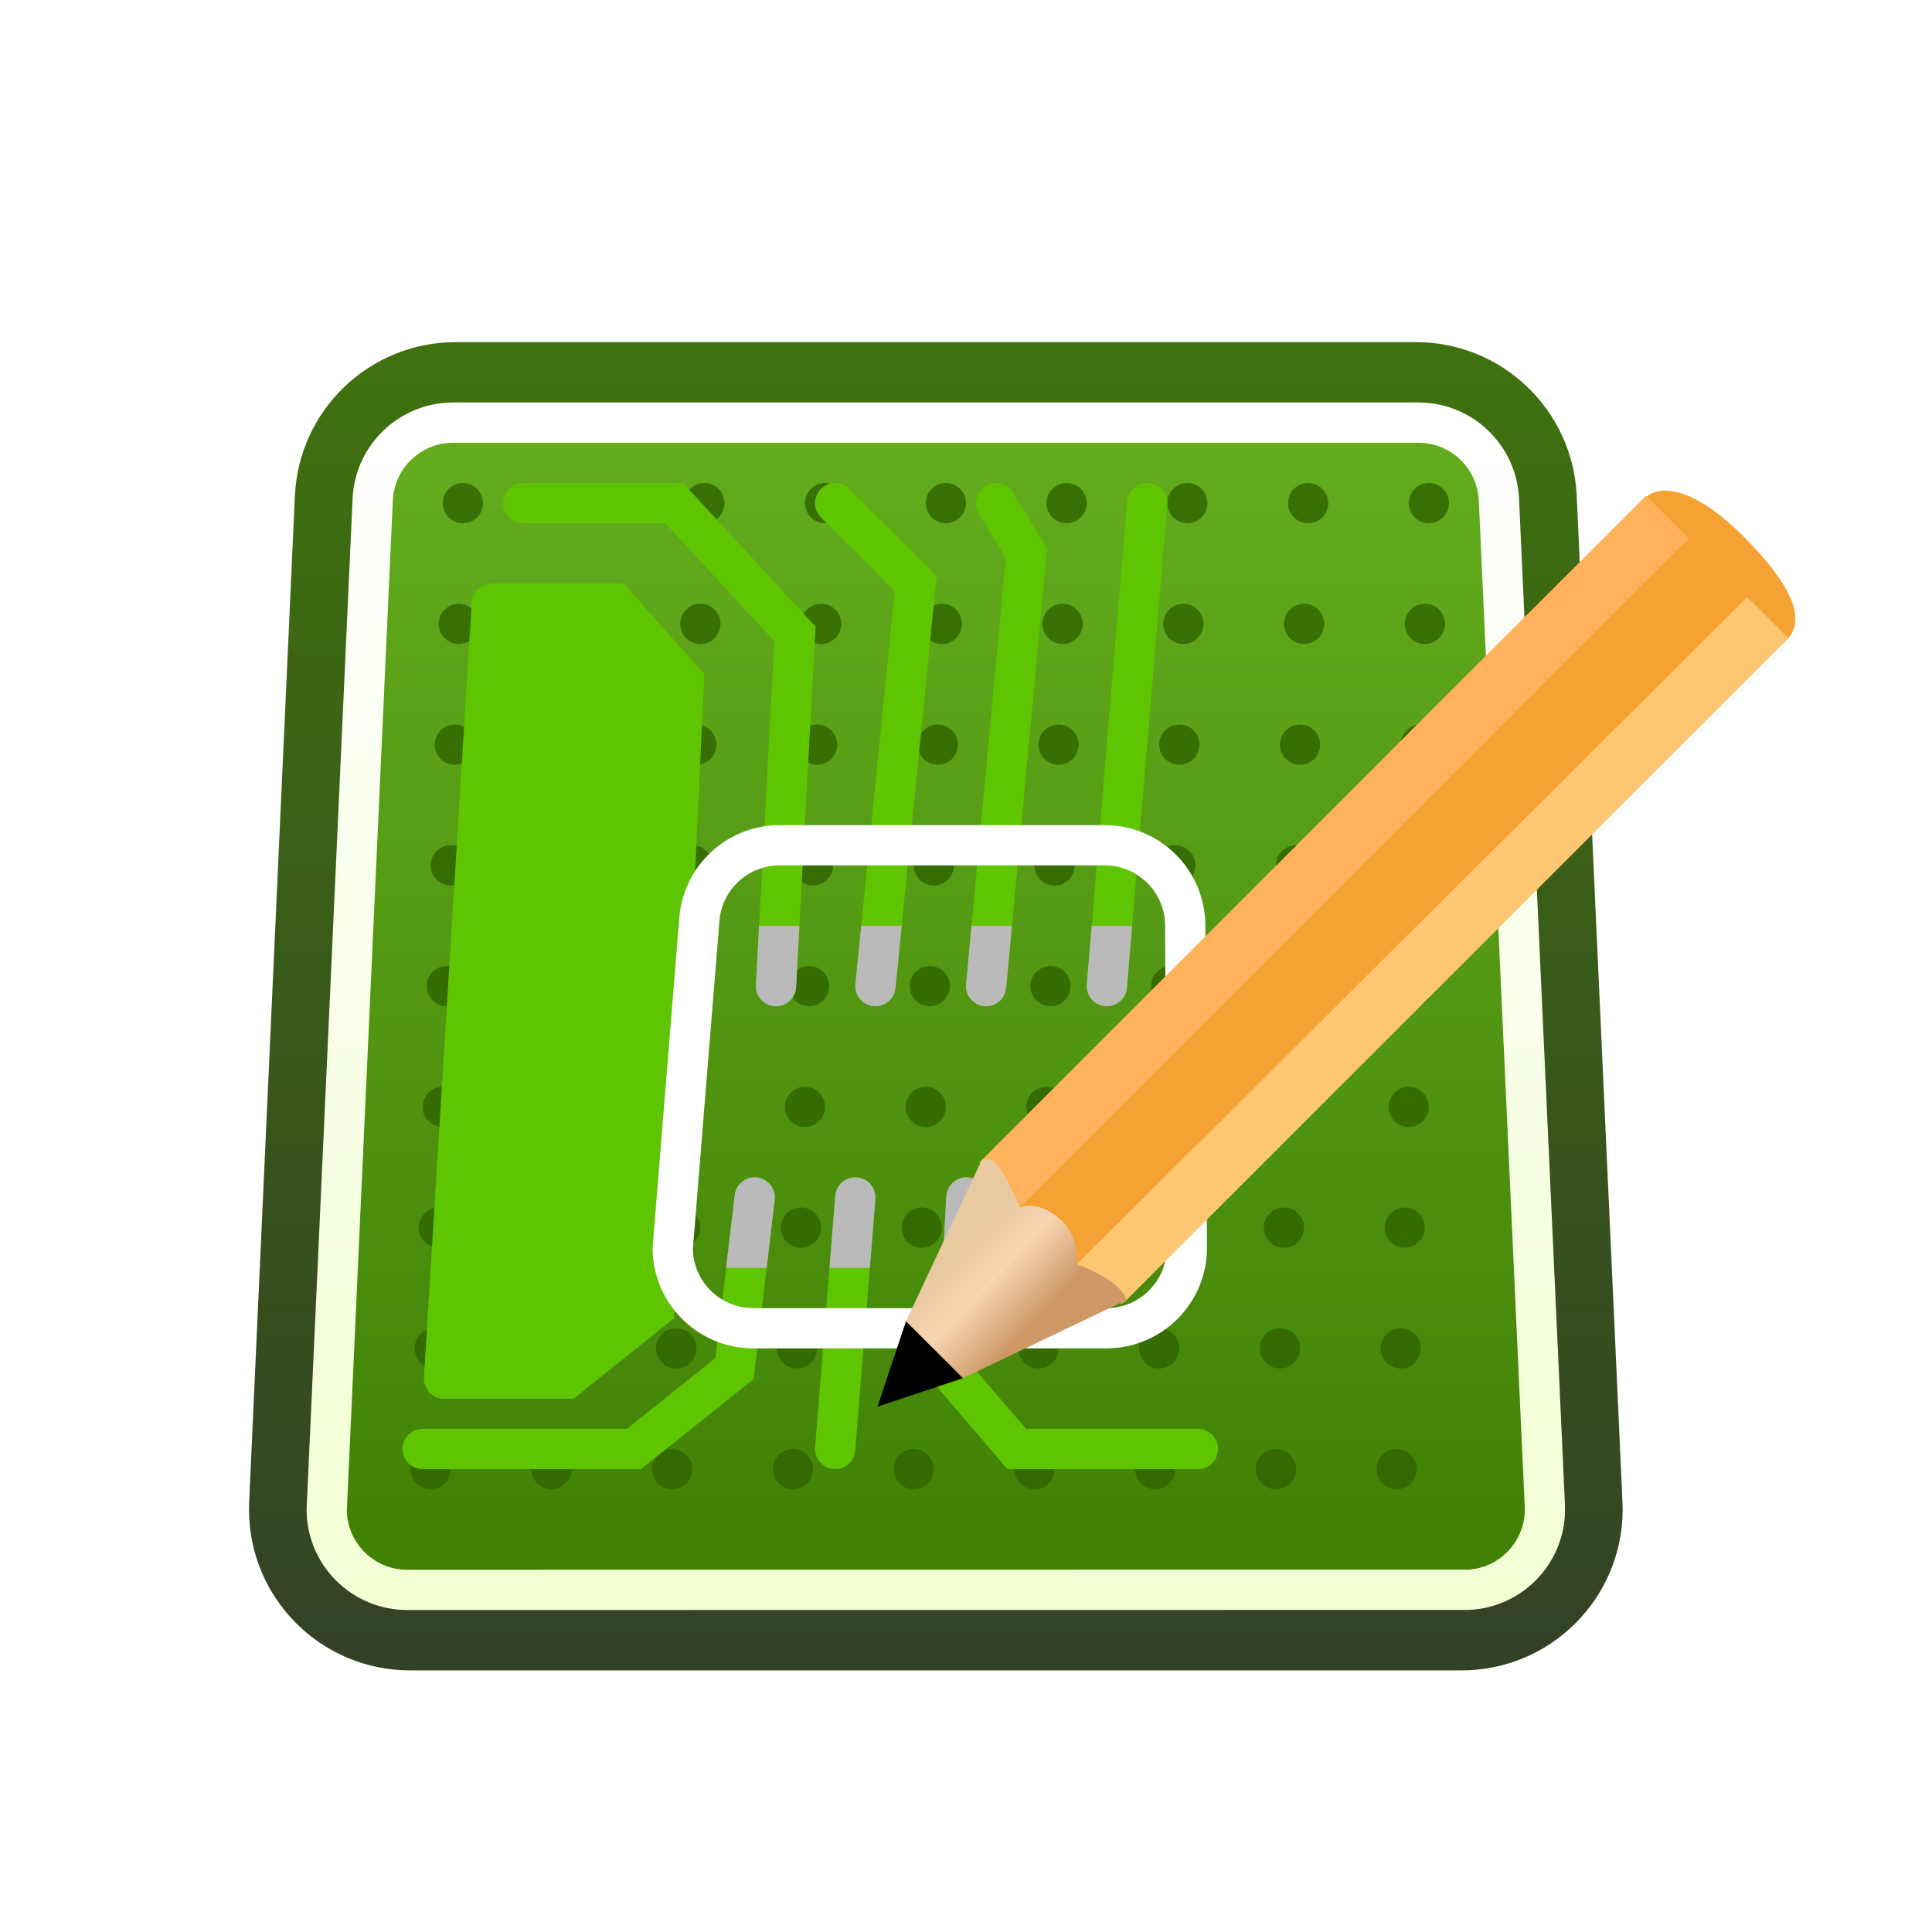 <?xml version="1.0" encoding="UTF-8"?>
<svg width="96px" height="96px" viewBox="0 0 96 96" version="1.1" xmlns="http://www.w3.org/2000/svg" xmlns:xlink="http://www.w3.org/1999/xlink">
    <!-- Generator: Sketch 62 (91390) - https://sketch.com -->
    <title>pcb-common_pcb</title>
    <desc>Created with Sketch.</desc>
    <defs>
        <filter x="-14.3%" y="-42.4%" width="148.8%" height="171.2%" filterUnits="objectBoundingBox" id="filter-1">
            <feOffset dx="0" dy="2" in="SourceAlpha" result="shadowOffsetOuter1"></feOffset>
            <feGaussianBlur stdDeviation="2" in="shadowOffsetOuter1" result="shadowBlurOuter1"></feGaussianBlur>
            <feComposite in="shadowBlurOuter1" in2="SourceAlpha" operator="out" result="shadowBlurOuter1"></feComposite>
            <feColorMatrix values="0 0 0 0 0   0 0 0 0 0   0 0 0 0 0  0 0 0 0.2 0" type="matrix" in="shadowBlurOuter1" result="shadowMatrixOuter1"></feColorMatrix>
            <feMerge>
                <feMergeNode in="shadowMatrixOuter1"></feMergeNode>
                <feMergeNode in="SourceGraphic"></feMergeNode>
            </feMerge>
        </filter>
        <linearGradient x1="50%" y1="0%" x2="50%" y2="100%" id="linearGradient-2">
            <stop stop-color="#3F720E" offset="0%"></stop>
            <stop stop-color="#334126" offset="100%"></stop>
        </linearGradient>
        <linearGradient x1="50%" y1="0%" x2="50%" y2="98.525%" id="linearGradient-3">
            <stop stop-color="#64AD1E" offset="0%"></stop>
            <stop stop-color="#408005" offset="100%"></stop>
        </linearGradient>
        <linearGradient x1="50%" y1="0%" x2="50%" y2="100%" id="linearGradient-4">
            <stop stop-color="#FFFFFF" offset="0%"></stop>
            <stop stop-color="#F3FFD3" offset="100%"></stop>
        </linearGradient>
        <filter x="-100.0%" y="-26.2%" width="300.0%" height="152.5%" filterUnits="objectBoundingBox" id="filter-5">
            <feOffset dx="0" dy="4" in="SourceAlpha" result="shadowOffsetOuter1"></feOffset>
            <feGaussianBlur stdDeviation="2" in="shadowOffsetOuter1" result="shadowBlurOuter1"></feGaussianBlur>
            <feColorMatrix values="0 0 0 0 0   0 0 0 0 0   0 0 0 0 0  0 0 0 0.15 0" type="matrix" in="shadowBlurOuter1" result="shadowMatrixOuter1"></feColorMatrix>
            <feMerge>
                <feMergeNode in="shadowMatrixOuter1"></feMergeNode>
                <feMergeNode in="SourceGraphic"></feMergeNode>
            </feMerge>
        </filter>
        <linearGradient x1="50%" y1="84.235%" x2="83.281%" y2="50%" id="linearGradient-6">
            <stop stop-color="#E9C9A0" offset="0%"></stop>
            <stop stop-color="#F7D6B2" offset="43.399%"></stop>
            <stop stop-color="#CE9867" offset="100%"></stop>
        </linearGradient>
    </defs>
    <g id="pcb-common_pcb" stroke="none" stroke-width="1" fill="none" fill-rule="evenodd">
        <g id="编组-2" filter="url(#filter-1)" transform="translate(12, 15)">
            <path d="M10.645,0 L58.355,0 C62.632,2.7670369e-15 66.153,3.364 66.347,7.637 L68.62,57.637 C68.82,62.05 65.405,65.791 60.991,65.992 C60.87,65.997 60.749,66 60.628,66 L8.372,66 C3.954,66 0.372,62.418 0.372,58 C0.372,57.879 0.375,57.758 0.38,57.637 L2.653,7.637 C2.847,3.364 6.368,4.33839046e-15 10.645,0 Z" id="矩形" fill="url(#linearGradient-2)"></path>
            <path d="M60.97,61.995 L8.233,62 C7.129,62 6.129,61.552 5.405,60.828 C4.686,60.109 4.239,59.118 4.234,58.022 L6.52,7.818 C6.569,6.75 7.033,5.795 7.753,5.108 C8.472,4.42 9.447,4 10.516,4 L58.484,4 C59.553,4 60.528,4.42 61.247,5.108 C61.967,5.795 62.431,6.75 62.48,7.818 L64.762,57.818 C64.813,58.921 64.411,59.94 63.721,60.696 C63.035,61.448 62.065,61.939 60.97,61.995 Z" id="矩形备份" stroke="url(#linearGradient-4)" stroke-width="2" fill="url(#linearGradient-3)"></path>
            <path d="M57.4,55 C57.952,55 58.4,55.448 58.4,56 C58.4,56.552 57.952,57 57.4,57 C56.848,57 56.4,56.552 56.4,56 C56.4,55.448 56.848,55 57.4,55 Z M51.4,55 C51.952,55 52.4,55.448 52.4,56 C52.4,56.552 51.952,57 51.4,57 C50.848,57 50.4,56.552 50.4,56 C50.4,55.448 50.848,55 51.4,55 Z M45.4,55 C45.952,55 46.4,55.448 46.4,56 C46.4,56.552 45.952,57 45.4,57 C44.848,57 44.4,56.552 44.4,56 C44.4,55.448 44.848,55 45.4,55 Z M39.4,55 C39.952,55 40.4,55.448 40.4,56 C40.4,56.552 39.952,57 39.4,57 C38.848,57 38.4,56.552 38.4,56 C38.4,55.448 38.848,55 39.4,55 Z M33.4,55 C33.952,55 34.4,55.448 34.4,56 C34.4,56.552 33.952,57 33.4,57 C32.848,57 32.4,56.552 32.4,56 C32.4,55.448 32.848,55 33.4,55 Z M27.4,55 C27.952,55 28.4,55.448 28.4,56 C28.4,56.552 27.952,57 27.4,57 C26.848,57 26.4,56.552 26.4,56 C26.4,55.448 26.848,55 27.4,55 Z M21.4,55 C21.952,55 22.4,55.448 22.4,56 C22.4,56.552 21.952,57 21.4,57 C20.848,57 20.4,56.552 20.4,56 C20.4,55.448 20.848,55 21.4,55 Z M15.4,55 C15.952,55 16.4,55.448 16.4,56 C16.4,56.552 15.952,57 15.4,57 C14.848,57 14.4,56.552 14.4,56 C14.4,55.448 14.848,55 15.4,55 Z M9.4,55 C9.952,55 10.4,55.448 10.4,56 C10.4,56.552 9.952,57 9.4,57 C8.848,57 8.4,56.552 8.4,56 C8.4,55.448 8.848,55 9.4,55 Z M57.6,49 C58.152,49 58.6,49.448 58.6,50 C58.6,50.552 58.152,51 57.6,51 C57.048,51 56.6,50.552 56.6,50 C56.6,49.448 57.048,49 57.6,49 Z M9.6,49 C10.152,49 10.6,49.448 10.6,50 C10.6,50.552 10.152,51 9.6,51 C9.048,51 8.6,50.552 8.6,50 C8.6,49.448 9.048,49 9.6,49 Z M15.6,49 C16.152,49 16.6,49.448 16.6,50 C16.6,50.552 16.152,51 15.6,51 C15.048,51 14.6,50.552 14.6,50 C14.6,49.448 15.048,49 15.6,49 Z M21.6,49 C22.152,49 22.6,49.448 22.6,50 C22.6,50.552 22.152,51 21.6,51 C21.048,51 20.6,50.552 20.6,50 C20.6,49.448 21.048,49 21.6,49 Z M27.6,49 C28.152,49 28.6,49.448 28.6,50 C28.6,50.552 28.152,51 27.6,51 C27.048,51 26.6,50.552 26.6,50 C26.6,49.448 27.048,49 27.6,49 Z M33.6,49 C34.152,49 34.6,49.448 34.6,50 C34.6,50.552 34.152,51 33.6,51 C33.048,51 32.6,50.552 32.6,50 C32.6,49.448 33.048,49 33.6,49 Z M39.6,49 C40.152,49 40.6,49.448 40.6,50 C40.6,50.552 40.152,51 39.6,51 C39.048,51 38.6,50.552 38.6,50 C38.6,49.448 39.048,49 39.6,49 Z M45.6,49 C46.152,49 46.6,49.448 46.6,50 C46.6,50.552 46.152,51 45.6,51 C45.048,51 44.6,50.552 44.6,50 C44.6,49.448 45.048,49 45.6,49 Z M51.6,49 C52.152,49 52.6,49.448 52.6,50 C52.6,50.552 52.152,51 51.6,51 C51.048,51 50.6,50.552 50.6,50 C50.6,49.448 51.048,49 51.6,49 Z M9.8,43 C10.352,43 10.8,43.448 10.8,44 C10.8,44.552 10.352,45 9.8,45 C9.248,45 8.8,44.552 8.8,44 C8.8,43.448 9.248,43 9.8,43 Z M51.8,43 C52.352,43 52.8,43.448 52.8,44 C52.8,44.552 52.352,45 51.8,45 C51.248,45 50.8,44.552 50.8,44 C50.8,43.448 51.248,43 51.8,43 Z M45.8,43 C46.352,43 46.8,43.448 46.8,44 C46.8,44.552 46.352,45 45.8,45 C45.248,45 44.8,44.552 44.8,44 C44.8,43.448 45.248,43 45.8,43 Z M39.8,43 C40.352,43 40.8,43.448 40.8,44 C40.8,44.552 40.352,45 39.8,45 C39.248,45 38.8,44.552 38.8,44 C38.8,43.448 39.248,43 39.8,43 Z M33.8,43 C34.352,43 34.8,43.448 34.8,44 C34.8,44.552 34.352,45 33.8,45 C33.248,45 32.8,44.552 32.8,44 C32.8,43.448 33.248,43 33.8,43 Z M57.8,43 C58.352,43 58.8,43.448 58.8,44 C58.8,44.552 58.352,45 57.8,45 C57.248,45 56.8,44.552 56.8,44 C56.8,43.448 57.248,43 57.8,43 Z M27.8,43 C28.352,43 28.8,43.448 28.8,44 C28.8,44.552 28.352,45 27.8,45 C27.248,45 26.8,44.552 26.8,44 C26.8,43.448 27.248,43 27.8,43 Z M21.8,43 C22.352,43 22.8,43.448 22.8,44 C22.8,44.552 22.352,45 21.8,45 C21.248,45 20.8,44.552 20.8,44 C20.8,43.448 21.248,43 21.8,43 Z M15.8,43 C16.352,43 16.8,43.448 16.8,44 C16.8,44.552 16.352,45 15.8,45 C15.248,45 14.8,44.552 14.8,44 C14.8,43.448 15.248,43 15.8,43 Z M58,37 C58.552,37 59,37.448 59,38 C59,38.552 58.552,39 58,39 C57.448,39 57,38.552 57,38 C57,37.448 57.448,37 58,37 Z M10,37 C10.552,37 11,37.448 11,38 C11,38.552 10.552,39 10,39 C9.448,39 9,38.552 9,38 C9,37.448 9.448,37 10,37 Z M16,37 C16.552,37 17,37.448 17,38 C17,38.552 16.552,39 16,39 C15.448,39 15,38.552 15,38 C15,37.448 15.448,37 16,37 Z M22,37 C22.552,37 23,37.448 23,38 C23,38.552 22.552,39 22,39 C21.448,39 21,38.552 21,38 C21,37.448 21.448,37 22,37 Z M28,37 C28.552,37 29,37.448 29,38 C29,38.552 28.552,39 28,39 C27.448,39 27,38.552 27,38 C27,37.448 27.448,37 28,37 Z M34,37 C34.552,37 35,37.448 35,38 C35,38.552 34.552,39 34,39 C33.448,39 33,38.552 33,38 C33,37.448 33.448,37 34,37 Z M40,37 C40.552,37 41,37.448 41,38 C41,38.552 40.552,39 40,39 C39.448,39 39,38.552 39,38 C39,37.448 39.448,37 40,37 Z M46,37 C46.552,37 47,37.448 47,38 C47,38.552 46.552,39 46,39 C45.448,39 45,38.552 45,38 C45,37.448 45.448,37 46,37 Z M52,37 C52.552,37 53,37.448 53,38 C53,38.552 52.552,39 52,39 C51.448,39 51,38.552 51,38 C51,37.448 51.448,37 52,37 Z M40.2,31 C40.752,31 41.2,31.448 41.2,32 C41.2,32.552 40.752,33 40.2,33 C39.648,33 39.2,32.552 39.2,32 C39.2,31.448 39.648,31 40.2,31 Z M34.2,31 C34.752,31 35.2,31.448 35.2,32 C35.2,32.552 34.752,33 34.2,33 C33.648,33 33.2,32.552 33.2,32 C33.2,31.448 33.648,31 34.2,31 Z M28.2,31 C28.752,31 29.2,31.448 29.2,32 C29.2,32.552 28.752,33 28.2,33 C27.648,33 27.2,32.552 27.2,32 C27.2,31.448 27.648,31 28.2,31 Z M22.2,31 C22.752,31 23.2,31.448 23.2,32 C23.2,32.552 22.752,33 22.2,33 C21.648,33 21.2,32.552 21.2,32 C21.2,31.448 21.648,31 22.2,31 Z M16.2,31 C16.752,31 17.2,31.448 17.2,32 C17.2,32.552 16.752,33 16.2,33 C15.648,33 15.2,32.552 15.2,32 C15.2,31.448 15.648,31 16.2,31 Z M10.2,31 C10.752,31 11.2,31.448 11.2,32 C11.2,32.552 10.752,33 10.2,33 C9.648,33 9.2,32.552 9.2,32 C9.2,31.448 9.648,31 10.2,31 Z M58.2,31 C58.752,31 59.2,31.448 59.2,32 C59.2,32.552 58.752,33 58.2,33 C57.648,33 57.2,32.552 57.2,32 C57.2,31.448 57.648,31 58.2,31 Z M52.2,31 C52.752,31 53.2,31.448 53.2,32 C53.2,32.552 52.752,33 52.2,33 C51.648,33 51.2,32.552 51.2,32 C51.2,31.448 51.648,31 52.2,31 Z M46.2,31 C46.752,31 47.2,31.448 47.2,32 C47.2,32.552 46.752,33 46.2,33 C45.648,33 45.2,32.552 45.2,32 C45.2,31.448 45.648,31 46.2,31 Z M22.4,25 C22.952,25 23.4,25.448 23.4,26 C23.4,26.552 22.952,27 22.4,27 C21.848,27 21.4,26.552 21.4,26 C21.4,25.448 21.848,25 22.4,25 Z M46.4,25 C46.952,25 47.4,25.448 47.4,26 C47.4,26.552 46.952,27 46.4,27 C45.848,27 45.4,26.552 45.4,26 C45.4,25.448 45.848,25 46.4,25 Z M40.4,25 C40.952,25 41.4,25.448 41.4,26 C41.4,26.552 40.952,27 40.4,27 C39.848,27 39.4,26.552 39.4,26 C39.4,25.448 39.848,25 40.4,25 Z M34.4,25 C34.952,25 35.4,25.448 35.4,26 C35.4,26.552 34.952,27 34.4,27 C33.848,27 33.4,26.552 33.4,26 C33.4,25.448 33.848,25 34.4,25 Z M28.4,25 C28.952,25 29.4,25.448 29.4,26 C29.4,26.552 28.952,27 28.4,27 C27.848,27 27.4,26.552 27.4,26 C27.4,25.448 27.848,25 28.4,25 Z M16.4,25 C16.952,25 17.4,25.448 17.4,26 C17.4,26.552 16.952,27 16.4,27 C15.848,27 15.4,26.552 15.4,26 C15.4,25.448 15.848,25 16.4,25 Z M10.4,25 C10.952,25 11.4,25.448 11.4,26 C11.4,26.552 10.952,27 10.4,27 C9.848,27 9.4,26.552 9.4,26 C9.4,25.448 9.848,25 10.4,25 Z M58.4,25 C58.952,25 59.4,25.448 59.4,26 C59.4,26.552 58.952,27 58.4,27 C57.848,27 57.4,26.552 57.4,26 C57.4,25.448 57.848,25 58.4,25 Z M52.4,25 C52.952,25 53.4,25.448 53.4,26 C53.4,26.552 52.952,27 52.4,27 C51.848,27 51.4,26.552 51.4,26 C51.4,25.448 51.848,25 52.4,25 Z M40.6,19 C41.152,19 41.6,19.448 41.6,20 C41.6,20.552 41.152,21 40.6,21 C40.048,21 39.6,20.552 39.6,20 C39.6,19.448 40.048,19 40.6,19 Z M34.6,19 C35.152,19 35.6,19.448 35.6,20 C35.6,20.552 35.152,21 34.6,21 C34.048,21 33.6,20.552 33.6,20 C33.6,19.448 34.048,19 34.6,19 Z M10.6,19 C11.152,19 11.6,19.448 11.6,20 C11.6,20.552 11.152,21 10.6,21 C10.048,21 9.6,20.552 9.6,20 C9.6,19.448 10.048,19 10.6,19 Z M16.6,19 C17.152,19 17.6,19.448 17.6,20 C17.6,20.552 17.152,21 16.6,21 C16.048,21 15.6,20.552 15.6,20 C15.6,19.448 16.048,19 16.6,19 Z M22.6,19 C23.152,19 23.6,19.448 23.6,20 C23.6,20.552 23.152,21 22.6,21 C22.048,21 21.6,20.552 21.6,20 C21.6,19.448 22.048,19 22.6,19 Z M28.6,19 C29.152,19 29.6,19.448 29.6,20 C29.6,20.552 29.152,21 28.6,21 C28.048,21 27.6,20.552 27.6,20 C27.6,19.448 28.048,19 28.6,19 Z M46.6,19 C47.152,19 47.6,19.448 47.6,20 C47.6,20.552 47.152,21 46.6,21 C46.048,21 45.6,20.552 45.6,20 C45.6,19.448 46.048,19 46.6,19 Z M52.6,19 C53.152,19 53.6,19.448 53.6,20 C53.6,20.552 53.152,21 52.6,21 C52.048,21 51.6,20.552 51.6,20 C51.6,19.448 52.048,19 52.6,19 Z M58.6,19 C59.152,19 59.6,19.448 59.6,20 C59.6,20.552 59.152,21 58.6,21 C58.048,21 57.6,20.552 57.6,20 C57.6,19.448 58.048,19 58.6,19 Z M28.8,13 C29.352,13 29.8,13.448 29.8,14 C29.8,14.552 29.352,15 28.8,15 C28.248,15 27.8,14.552 27.8,14 C27.8,13.448 28.248,13 28.8,13 Z M46.8,13 C47.352,13 47.8,13.448 47.8,14 C47.8,14.552 47.352,15 46.8,15 C46.248,15 45.8,14.552 45.8,14 C45.8,13.448 46.248,13 46.8,13 Z M52.8,13 C53.352,13 53.8,13.448 53.8,14 C53.8,14.552 53.352,15 52.8,15 C52.248,15 51.8,14.552 51.8,14 C51.8,13.448 52.248,13 52.8,13 Z M58.8,13 C59.352,13 59.8,13.448 59.8,14 C59.8,14.552 59.352,15 58.8,15 C58.248,15 57.8,14.552 57.8,14 C57.8,13.448 58.248,13 58.8,13 Z M10.8,13 C11.352,13 11.8,13.448 11.8,14 C11.8,14.552 11.352,15 10.8,15 C10.248,15 9.8,14.552 9.8,14 C9.8,13.448 10.248,13 10.8,13 Z M40.8,13 C41.352,13 41.8,13.448 41.8,14 C41.8,14.552 41.352,15 40.8,15 C40.248,15 39.8,14.552 39.8,14 C39.8,13.448 40.248,13 40.8,13 Z M34.8,13 C35.352,13 35.8,13.448 35.8,14 C35.8,14.552 35.352,15 34.8,15 C34.248,15 33.8,14.552 33.8,14 C33.8,13.448 34.248,13 34.8,13 Z M16.8,13 C17.352,13 17.8,13.448 17.8,14 C17.8,14.552 17.352,15 16.8,15 C16.248,15 15.8,14.552 15.8,14 C15.8,13.448 16.248,13 16.8,13 Z M22.8,13 C23.352,13 23.8,13.448 23.8,14 C23.8,14.552 23.352,15 22.8,15 C22.248,15 21.8,14.552 21.8,14 C21.8,13.448 22.248,13 22.8,13 Z M35,7 C35.552,7 36,7.448 36,8 C36,8.552 35.552,9 35,9 C34.448,9 34,8.552 34,8 C34,7.448 34.448,7 35,7 Z M41,7 C41.552,7 42,7.448 42,8 C42,8.552 41.552,9 41,9 C40.448,9 40,8.552 40,8 C40,7.448 40.448,7 41,7 Z M47,7 C47.552,7 48,7.448 48,8 C48,8.552 47.552,9 47,9 C46.448,9 46,8.552 46,8 C46,7.448 46.448,7 47,7 Z M53,7 C53.552,7 54,7.448 54,8 C54,8.552 53.552,9 53,9 C52.448,9 52,8.552 52,8 C52,7.448 52.448,7 53,7 Z M59,7 C59.552,7 60,7.448 60,8 C60,8.552 59.552,9 59,9 C58.448,9 58,8.552 58,8 C58,7.448 58.448,7 59,7 Z M11,7 C11.552,7 12,7.448 12,8 C12,8.552 11.552,9 11,9 C10.448,9 10,8.552 10,8 C10,7.448 10.448,7 11,7 Z M17,7 C17.552,7 18,7.448 18,8 C18,8.552 17.552,9 17,9 C16.448,9 16,8.552 16,8 C16,7.448 16.448,7 17,7 Z M23,7 C23.552,7 24,7.448 24,8 C24,8.552 23.552,9 23,9 C22.448,9 22,8.552 22,8 C22,7.448 22.448,7 23,7 Z M29,7 C29.552,7 30,7.448 30,8 C30,8.552 29.552,9 29,9 C28.448,9 28,8.552 28,8 C28,7.448 28.448,7 29,7 Z" id="形状结合" fill="#316500" opacity="0.839"></path>
            <g id="编组" transform="translate(8, 7)">
                <path d="M3.442,5.938 L1.066,44.438 C1.032,44.99 1.451,45.464 2.002,45.498 C2.023,45.499 2.043,45.5 2.064,45.5 L8.5,45.5 L8.5,45.5 L13.5,41.5 L15,9.5 L11,5 L4.44,5 C3.912,5 3.475,5.411 3.442,5.938 Z" id="路径-276" fill="#5FC500"></path>
                <path d="M17.5,34.5 L17.617,34.507 C18.126,34.567 18.501,35 18.5,35.5 L18.493,35.617 L17.445,44.524 L11.851,49 L1,49 C0.448,49 9.59232693e-14,48.552 9.59232693e-14,48 C9.59232693e-14,47.487 0.386,47.064 0.883,47.007 L1,47 L11.149,47 L15.554,43.476 L16.507,35.383 C16.562,34.913 16.935,34.558 17.386,34.506 L17.5,34.5 Z M28.076,34.502 L28.192,34.515 C28.686,34.6 29.048,35.043 29.019,35.555 L29.019,35.555 L28.542,44.154 L30.982,47 L39.521,47 L39.637,47.007 C40.135,47.064 40.521,47.487 40.521,48 C40.521,48.552 40.073,49 39.521,49 L39.521,49 L30.061,49 L26.5,44.846 L27.022,35.445 L27.035,35.328 C27.121,34.835 27.564,34.473 28.076,34.502 L28.076,34.502 Z M22.463,34.501 L22.58,34.503 C23.091,34.544 23.481,34.963 23.499,35.463 L23.497,35.58 L22.497,48.08 C22.453,48.63 21.971,49.041 21.42,48.997 C20.909,48.956 20.519,48.537 20.501,48.037 L20.503,47.92 L21.503,35.42 C21.544,34.909 21.963,34.519 22.463,34.501 Z M13.938,9.94759288e-14 L20.523,7.134 L19.557,25.06 C19.525,25.612 19.051,26.032 18.5,26 C17.988,25.97 17.589,25.56 17.56,25.06 L17.56,24.943 L18.476,7.865 L13.062,2 L6,2 C5.487,2 5.064,1.614 5.007,1.117 L5,1 C5,0.487 5.386,0.064 5.883,0.007 L6,9.94759288e-14 L13.938,9.94759288e-14 Z M22.113,0.21 L22.207,0.293 L26.542,4.628 L24.495,25.1 C24.44,25.649 23.95,26.05 23.4,25.995 C22.89,25.944 22.508,25.518 22.5,25.017 L22.505,24.9 L24.457,5.372 L20.793,1.707 C20.432,1.347 20.405,0.779 20.71,0.387 L20.793,0.293 C21.153,-0.068 21.721,-0.095 22.113,0.21 Z M30.292,0.389 L30.357,0.486 L32.026,3.266 L29.996,25.093 C29.945,25.643 29.457,26.047 28.907,25.996 C28.397,25.948 28.012,25.525 28,25.024 L28.004,24.907 L29.974,3.733 L28.643,1.514 C28.379,1.075 28.492,0.514 28.889,0.208 L28.986,0.143 C29.425,-0.121 29.986,-0.008 30.292,0.389 Z M36.966,0 L37.083,0.003 C37.594,0.046 37.983,0.466 38,0.966 L37.997,1.083 L35.997,25.083 C35.951,25.633 35.467,26.042 34.917,25.997 C34.406,25.954 34.017,25.534 34,25.034 L34.003,24.917 L36.003,0.917 C36.046,0.406 36.466,0.017 36.966,0 Z" id="形状结合" fill="#5FC500" fill-rule="nonzero"></path>
                <path d="M17.5,34.5 L17.617,34.507 C18.126,34.567 18.501,35 18.5,35.5 L18.493,35.617 L18.095,39 L16.081,39 L16.507,35.383 C16.562,34.913 16.935,34.558 17.386,34.506 L17.5,34.5 Z M22.463,34.501 L22.58,34.503 C23.091,34.544 23.481,34.963 23.499,35.463 L23.497,35.58 L23.222,39 L21.217,39 L21.503,35.42 C21.544,34.909 21.963,34.519 22.463,34.501 Z M28.076,34.502 L28.192,34.515 C28.648,34.593 28.991,34.977 29.019,35.439 L29.019,35.555 L28.827,39 L26.824,39 L27.022,35.445 L27.035,35.328 C27.121,34.835 27.564,34.473 28.076,34.502 Z M19.721,22 L19.557,25.06 C19.525,25.612 19.051,26.032 18.5,26 C17.988,25.97 17.589,25.56 17.56,25.06 L17.56,24.943 L17.718,22 L19.721,22 Z M24.805,22 L24.495,25.1 C24.44,25.649 23.95,26.05 23.4,25.995 C22.89,25.944 22.508,25.518 22.5,25.017 L22.505,24.9 L22.794,22 L24.805,22 Z M30.283,22 L29.996,25.093 C29.945,25.643 29.457,26.047 28.907,25.996 C28.397,25.948 28.012,25.525 28,25.024 L28.004,24.907 L28.274,22 L30.283,22 Z M36.253,22 L35.997,25.083 C35.951,25.633 35.467,26.042 34.917,25.997 C34.406,25.954 34.017,25.534 34,25.034 L34.003,24.917 L34.246,22 L36.253,22 Z" id="形状结合" fill="#BABABA" fill-rule="nonzero"></path>
                <path d="M37.817,40.814 C37.097,41.542 36.099,41.994 35,42 L17.427,42 C16.322,42 15.322,41.552 14.598,40.828 C13.883,40.113 13.437,39.128 13.427,38.038 L14.752,21.673 C14.837,20.635 15.313,19.717 16.028,19.058 C16.743,18.399 17.697,18 18.739,18 L34.893,18 C35.994,18 36.991,18.445 37.715,19.164 C38.438,19.884 38.888,20.879 38.893,21.98 L38.975,37.98 C38.98,39.084 38.537,40.087 37.817,40.814 Z" id="矩形" stroke="#FFFFFF" stroke-width="2"></path>
            </g>
            <g id="g18127" filter="url(#filter-5)" transform="translate(56, 28.5) rotate(-315) translate(-56, -28.5) translate(48, -2)">
                <path d="M7.947,0 C11.217,0.015 12.901,0.682 13,2 L12.973,48.822 L12.963,48.822 C10.868,49.607 9.214,50 8,50 C6.786,50 5.125,49.607 3.017,48.822 L3.007,48.822 C3.087,33.037 2.917,17.771 3.044,2 C3.044,2 3.042,-0.021 7.947,0 Z" id="rect18102" fill="#F5A235" fill-rule="nonzero"></path>
                <polygon id="rect18110" fill="#FDC673" fill-rule="nonzero" points="10.113 2 13 2 13 48.661 10 50"></polygon>
                <polygon id="rect18112" fill="#FFB25B" fill-rule="nonzero" points="3 2 5.986 2 6 50 3 48.828"></polygon>
                <path d="M2.652,52.97 C2.435,52.623 2.607,52.284 3.17,51.956 C4.018,51.46 4.983,51.072 4.983,51.072 C4.983,51.072 4.554,50.096 5.699,48.954 C6.583,48.072 7.824,48.256 7.824,48.256 C7.824,48.256 8.54,46.138 9.603,45.789 L13.455,53.938 L10.615,56.754 L2.652,52.97 Z" id="path18107" fill="url(#linearGradient-6)" fill-rule="nonzero" transform="translate(8.008, 51.272) rotate(44.746) translate(-8.008, -51.272) "></path>
                <polygon id="path18116" fill="#000000" points="6 57 10 57 8 61"></polygon>
            </g>
        </g>
    </g>
</svg>